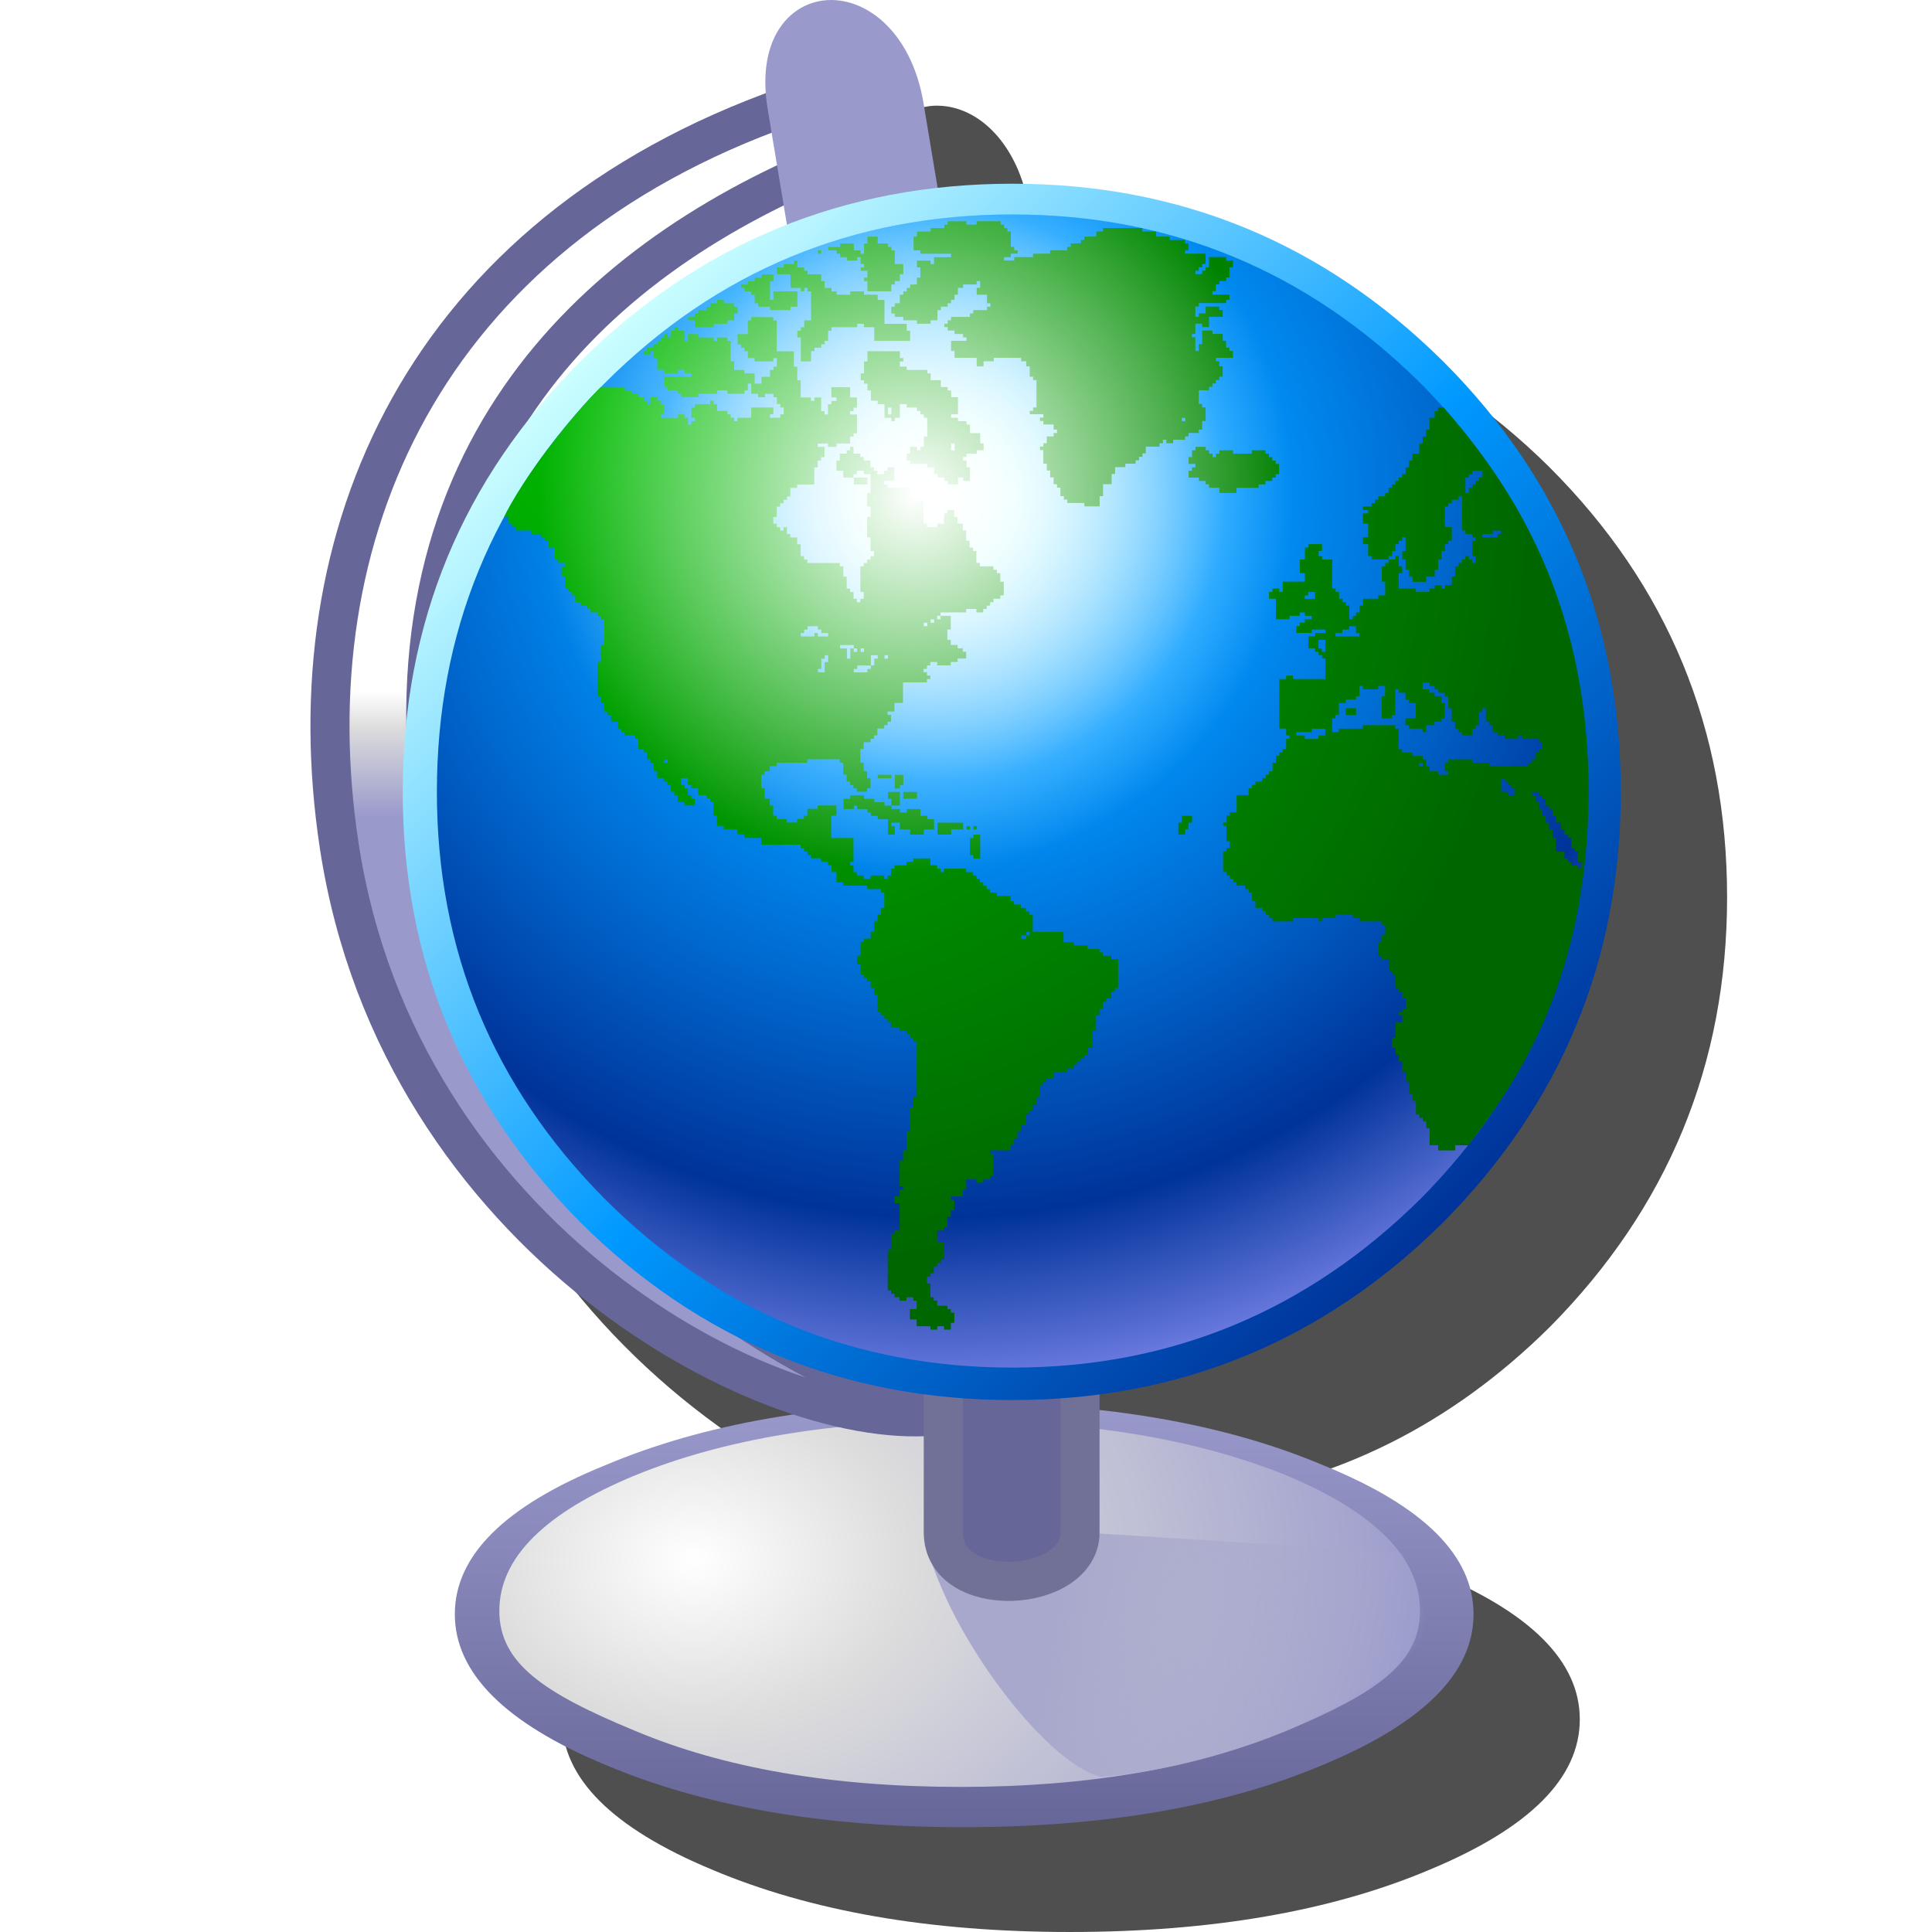 <svg version="1.1" viewBox="0 0 256 256" xmlns="http://www.w3.org/2000/svg" xmlns:xlink="http://www.w3.org/1999/xlink">
<defs>
<linearGradient id="gradient37-1-6" x1="-819.2" x2="819.2" gradientTransform="matrix(0 .036 .065 0 -129.2 25.1)" gradientUnits="userSpaceOnUse">
<stop stop-color="#99c" offset="0"/>
<stop stop-color="#669" offset="1"/>
</linearGradient>
<radialGradient id="gradient38-1-3" cx="0" cy="0" r="819.2" gradientTransform="matrix(.099 0 0 .099 -157.97 17.148)" gradientUnits="userSpaceOnUse">
<stop stop-color="#fff" offset="0"/>
<stop stop-color="#ddd" offset=".282"/>
<stop stop-color="#99c" offset="1"/>
</radialGradient>
<linearGradient id="gradient0-1-7" x1="-819.2" x2="819.2" gradientTransform="matrix(-.069 -.069 -.069 .069 -137.77 19.342)" gradientUnits="userSpaceOnUse">
<stop stop-color="#039" offset="0"/>
<stop stop-color="#09f" offset=".471"/>
<stop stop-color="#cff" offset="1"/>
</linearGradient>
<radialGradient id="gradient1-6-6" cx="0" cy="0" r="819.2" gradientTransform="matrix(.153 0 0 .153 -147.36 -19.476)" gradientUnits="userSpaceOnUse">
<stop stop-color="#fff" offset="0"/>
<stop stop-color="#cff" offset=".078"/>
<stop stop-color="#09f" offset=".298"/>
<stop stop-color="#06c" offset=".537"/>
<stop stop-color="#039" offset=".753"/>
<stop stop-color="#99f" offset="1"/>
</radialGradient>
<radialGradient id="gradient2-62-7" cx="-1495.2" cy="5091.2" r="819.2" gradientTransform="matrix(.033 .026 -.023 .029 177.22 -98.257)" gradientUnits="userSpaceOnUse">
<stop stop-color="#00bf00" offset="0"/>
<stop stop-color="#060" offset=".929"/>
</radialGradient>
<radialGradient id="radialGradient1624-0" cx="-154.38" cy="-18.647" r="75.181" fx="-154.72" gradientTransform="matrix(.656 0 0 .654 -49.102 -7.088)" gradientUnits="userSpaceOnUse">
<stop stop-color="#fff" offset="0"/>
<stop stop-color="#fff" stop-opacity="0" offset="1"/>
</radialGradient>
<linearGradient id="linearGradient1296" x1="-17.035" x2="-17.035" y1="3.396" y2="35.757" gradientUnits="userSpaceOnUse" xlink:href="#gradient38-1-3"/>
<linearGradient id="linearGradient1312" x1="-12.274" x2="-12.274" y1="2.341" y2="35.886" gradientUnits="userSpaceOnUse" xlink:href="#gradient37-1-6"/>
<linearGradient id="linearGradient1320" x1="-11.432" x2="-8.932" y1="38" y2="38" gradientUnits="userSpaceOnUse" xlink:href="#gradient37-1-6"/>
<linearGradient id="linearGradient1336" x1="-15.357" x2="-13.472" y1="2.845" y2="2.599" gradientUnits="userSpaceOnUse" xlink:href="#gradient38-1-3"/>
<radialGradient id="radialGradient1338" cx="0" cy="0" r="819.2" gradientTransform="matrix(.096 0 0 .096 -157.31 17.319)" gradientUnits="userSpaceOnUse" xlink:href="#gradient38-1-3"/>
<linearGradient id="linearGradient1348" x1="-8.993" x2=".568" y1="40.573" y2="42.25" gradientUnits="userSpaceOnUse">
<stop stop-color="#a8a8cc" offset="0"/>
<stop stop-color="#a8a8cc" stop-opacity="0" offset="1"/>
</linearGradient>
<linearGradient id="linearGradient1364" x1="-819.2" x2="819.2" gradientTransform="matrix(0 .036 .065 0 -129.2 25.1)" gradientUnits="userSpaceOnUse" xlink:href="#gradient37-1-6"/>
<filter id="filter893" x="-.147" y="-.106" width="1.294" height="1.211" color-interpolation-filters="sRGB">
<feGaussianBlur stdDeviation="10.642"/>
</filter>
</defs>
<g transform="translate(-12.568)">
<path d="m136.7 14c-2.792 0-5.535 1.529-7.084 4.139-1.28 2.156-1.814 18.541-1.566 21.834-47.638 17.733-65.419 44.894-59.09 86.476 4.066 26.714 18.804 46.908 35.412 59.99 8.974 7.069 18.443 12.115 27.244 15.014-9.12 1.356-17.362 3.589-24.721 6.701-13.239 5.366-19.859 11.923-19.859 19.674 0 7.751 6.62 14.385 19.859 19.9 13.042 5.515 28.849 8.271 47.424 8.271 18.772 0 34.679-2.756 47.721-8.271 13.239-5.515 19.859-12.15 19.859-19.9 0-7.751-6.62-14.308-19.859-19.674-8.659-3.662-18.59-6.102-29.775-7.332v-2.199c17.369-2.259 32.588-9.84 45.646-22.773 15.671-15.821 23.506-34.807 23.506-56.957 0-22.3-7.835-41.285-23.506-56.955-15.821-15.671-34.807-23.506-56.957-23.506-3.456 0-6.824 0.211-10.125 0.588l-1.895-11.367c-1.417-8.499-6.65-13.652-12.234-13.652zm-6.281 40.836 0.453 2.723c-9.894 3.913-18.932 9.897-27.1 17.986-3.203 3.203-6.059 6.552-8.607 10.031 0.769-1.29 1.561-2.558 2.404-3.779 8.274-11.984 20.097-20.715 32.85-26.961z" filter="url(#filter893)" opacity=".83" stroke-width="5.149"/>
<g transform="matrix(5.177 0 0 5.177 199.33 1.136)">
<g transform="matrix(.245 0 0 .185 20.227 36.495)" fill-rule="evenodd">
<path d="m-182.29 24.866q0 12.163 15.671 20.817 15.438 8.654 37.424 8.654 22.221 0 37.658-8.654 15.671-8.654 15.671-20.817t-15.671-20.583q-15.438-8.654-37.658-8.654-21.987 0-37.424 8.654-15.671 8.42-15.671 20.583" fill="url(#linearGradient1364)" stroke-width="4.678"/>
<path d="m-177.64 24.401c0 7.311 4.721 11.418 14.164 16.597 9.291 5.178 20.637 7.768 34.04 7.768 13.25 0 24.597-2.589 34.04-7.768 9.291-5.178 13.936-9.286 13.936-16.597 0-7.311-4.645-13.555-13.936-18.733-9.443-5.026-20.79-7.539-34.04-7.539-13.403 0-24.749 2.513-34.04 7.539-9.443 5.178-14.164 11.423-14.164 18.733" fill="url(#radialGradient1338)" stroke-width="4.569"/>
</g>
<g>
<path d="m-14.932 4c-6 2.5-11.588 7.596-9.961 17.427 0.862 5.209 4.624 11.794 12.961 14.573-4.395 0.586-13.933-4.533-15.461-14.573-1.211-7.958 2.17-15.648 11.461-18.927z" fill="url(#linearGradient1296)" stroke="url(#linearGradient1312)" stroke-width="1px"/>
<path d="m-12.432 5.5-0.5-3c-0.493-2.959-3.493-2.959-3 0l0.5 3" fill="url(#linearGradient1336)" stroke="#99c" stroke-linecap="round" stroke-width="1px"/>
<path d="m-12.432 39c0.448 2.394 3.075 5.894 4.525 6.258 1.653-0.123 4.65-0.711 7.475-2.758 1.248-0.904 0.854-1.706 0.243-2.98l-8.242-0.52" fill="url(#linearGradient1348)"/>
<path d="m-11.932 35v4c0 1.778 3.5 1.569 3.5 0v-4" fill="url(#linearGradient1320)" stroke="#717197" stroke-width="1px"/>
</g>
<g transform="matrix(.196 0 0 .196 16.845 16.258)" fill-rule="evenodd">
<path d="m-217.41 19.342q0 32.794 23.201 56.219 23.424 23.201 56.442 23.201 32.794 0 56.219-23.201 23.201-23.424 23.201-56.219 0-33.017-23.201-56.219-23.424-23.201-56.219-23.201-33.017 0-56.442 23.201-23.201 23.201-23.201 56.219" fill="url(#gradient0-1-7)"/>
<path d="m-212.95 19.342q0 31.009 21.863 53.095 22.086 22.086 53.318 22.086 31.009 0 53.318-22.086 21.863-22.086 21.863-53.095 0-31.233-21.863-53.318-22.309-22.086-53.318-22.086-31.233 0-53.318 22.086-21.863 22.086-21.863 53.318" fill="url(#gradient1-6-6)"/>
<path transform="matrix(3.782 0 0 3.782 -225.48 -69.054)" d="m20.951 3.672v0.117h-0.117v0.117h-0.473v0.119h-0.473v0.176h-0.117v0.473h0.236v0.117h1.06v0.119h-0.59v0.236h-0.117v-0.119h-0.473v0.236h0.119v0.354h-0.119v0.236h-0.234v0.117h-0.119v0.119h-0.117v0.117h-0.119v0.295h-0.176v0.119h-0.119v0.234h0.119v0.119h0.295v0.117h0.471v0.119h0.473v-0.119h0.236v-0.354h0.117v-0.117h0.236v-0.119h0.117v-0.117h0.119v-0.178h0.117v-0.236h0.178v-0.117h0.471v-0.117h0.119v0.234h-0.119v0.236h0.355v0.295h0.117v0.119h-0.117v0.117h-0.473v0.117h-0.117v0.119h-0.65v0.117h-0.117v0.119h-0.117v0.117h0.117v0.119h0.236v0.117h0.295v0.117h0.117v0.119h-0.531v0.354h0.119v0.236h0.766v0.295h0.236v-0.178h0.354v-0.117h0.945v0.117h0.176v0.178h0.119v0.354h0.117v0.117h0.117v0.945h-0.117v0.117h-0.117v0.117h0.471v0.119h-0.117v0.117h0.117v0.119h0.355v0.176h0.117v0.119h-0.117v0.117h-0.236v0.236h-0.119v0.117h-0.117v0.119h0.117v0.471h0.119v0.236h0.117v0.236h0.119v0.236h0.117v0.117h0.117v0.295h0.119v0.119h0.117v0.117h0.59v0.117h0.531v-0.354h0.117v-0.412h0.295v-0.354h0.119v-0.236h0.354v-0.119h0.354v-0.117h0.119v-0.119h0.117v-0.117h0.117v-0.236h0.473v-0.117h0.117v-0.119h0.119v0.119h0.236v-0.119h0.412v-0.117h0.117v-0.117h0.355v-0.119h0.117v-0.295h0.119v-0.471h-0.119v-0.119h-0.117v-0.471h0.354v-0.119h0.117v-0.117h0.119v-0.119h0.117v-0.117h0.119v-0.354h-0.119v-0.178h-0.117v-0.117h0.59v-0.236h-0.119v-0.117h-0.117v-0.236h-0.117v-0.236h-0.355v-0.117h-0.354v0.471h-0.117v0.236h-0.119v-0.473h-0.117v-0.117h0.117v-0.354h0.236v0.117h0.236v-0.354h0.473v-0.236h-0.119v-0.117h-0.471v0.234h-0.236v0.119h-0.119v-0.354h0.119v-0.119h0.943v-0.117h0.117v-0.178h-0.59v-0.117h0.119v-0.236h0.117v-0.117h0.236v-0.119h0.117v-0.354h0.119v-0.236h-0.236v-0.117h-0.59v0.354h-0.117v0.117h-0.119v0.119h-0.236v-0.119h0.119v-0.117h0.117v-0.117h0.119v-0.355h-0.709v-0.117h0.117v-0.236h-0.117v-0.117h-0.531v-0.119h-0.471v-0.176h-0.473v-0.119h-1.357v0.119h-0.234v0.176h-0.414v0.119h-0.117v0.117h-0.354v0.119h-0.119v0.117h-0.59v0.117h-0.59v0.119h-0.648v0.117h-0.354v-0.117h0.234v-0.119h0.236v-0.117h-0.117v-0.117h-0.119v-0.531h-0.117v-0.119h-0.117v-0.117h-0.119v-0.117h-0.826v0.117h-0.354v-0.117zm-2.773 0.529v0.236h-0.117v0.354h-0.117v-0.117h-0.236v-0.236h-0.473v0.119h-0.412v0.117h0.295v0.117h0.117v0.119h0.236v0.117h0.354v-0.117h0.119v0.236h0.117v0.117h-0.117v0.117h0.234v0.236h-0.117v0.119h0.117v0.354h0.826v-0.236h0.119v-0.117h0.176v-0.236h0.119v-0.354h-0.295v-0.473h-0.119v-0.117h-0.117v-0.119h-0.354v-0.236zm-1.709 0.473v0.117h0.117v-0.117zm-0.826 0.354v0.119h-0.354v0.117h-0.236v0.236h0.471v0.471h0.355v0.119h0.117v-0.119h0.117v0.119h0.119v1.002h-0.236v0.236h-0.117v0.119h-0.119v0.234h0.119v0.826h0.354v-0.354h0.117v-0.117h0.236v-0.119h0.117v-0.117h0.119v-0.354h0.117v-0.119h0.885v-0.117h0.236v0.117h0.354v0.473h1.24v-0.354h-0.119v-0.236h-0.768v-0.826h-0.234v-0.178h-0.473v-0.117h-0.473v0.117h-0.471v-0.117h-0.178v-0.119h-0.236v-0.234h-0.117v-0.236h-0.473v-0.119h-0.117v-0.117h-0.236v-0.236zm-1.121 0.473v0.117h-0.236v0.119h-0.236v0.117h-0.236v0.117h0.119v0.119h0.236v0.117h0.117v0.295h0.119v0.119h0.412v0.117h0.707v-0.117h0.236v-0.531h-0.826v0.295h-0.117v-0.648h0.117v-0.236zm-1.533 0.885v0.117h-0.236v0.119h-0.119v0.117h-0.295v0.117h-0.117v0.119h-0.236v0.117h0.236v0.236h0.648v-0.117h0.473v-0.119h0.236v-0.236h0.117v-0.234h-0.117v-0.119h-0.355v-0.117zm1.18 0.59v0.117h-0.119v0.473h-0.354v0.354h0.117v0.119h0.119v0.117h0.117v0.236h0.236v0.117h0.648v-0.117h0.119v0.295h-0.119v0.117h-0.117v0.236h-0.295v0.236h-0.236v-0.354h-0.354v-0.119h-0.354v-0.295h-0.119v-0.707h-0.117v-0.119h-0.354v0.119h-0.119v-0.119h-0.531v-0.117h-0.354v0.236h-0.117v-0.354h-0.236v-0.119h-0.117v0.119h-0.119v0.234h-0.117v-0.117h-0.119v0.117h-0.117v0.119h-0.117v0.117h-0.119v0.119h-0.236v0.117h-0.117v0.117h0.236v-0.117h0.117v0.236h0.119v0.412h0.234v0.119h0.473v-0.119h0.236v0.119h0.236v0.117h-0.945v0.354h0.119v0.119h0.354v0.117h0.117v0.117h0.59v-0.117h0.65v-0.117h0.354v0.117h0.59v-0.117h0.117v-0.236h0.119v0.354h0.236v0.117h0.234v-0.117h0.295v0.117h0.119v0.236h0.117v0.119h0.119v0.234h-0.119v0.119h-0.354v-0.119h0.117v-0.234h-0.766v0.354h-0.473v0.117h-0.117v-0.117h-0.119v-0.119h-0.117v-0.117h-0.354v-0.236h-0.119v-0.117h-0.117v0.117h-0.531v0.119h-0.117v0.354h0.117v0.117h-0.117v0.119h-0.119v-0.236h-0.117v-0.119h-0.236v0.119h-0.59v-0.119h0.117v-0.354h-0.117v-0.117h-0.117v-0.119h-0.236v0.236h-0.119v-0.117h-0.117v-0.119h-0.178v-0.117h-0.234v-0.117h-0.236v-0.119l-0.824-0.002c-0.187 0.174-0.866 0.869-1.826 2.125-0.658 0.861-1.255 1.805-1.516 2.356l0.154 0.006v0.234h0.117v0.119h0.119v0.117h0.531v0.119h0.354v0.117h0.117v0.117h0.119v0.236h0.234v0.414h0.119v0.117h0.236v0.117h-0.119v0.355h0.119v0.412h0.117v0.117h0.117v0.119h0.119v0.236h0.176v0.117h0.236v0.117h0.119v0.119h0.236v0.117h0.117v0.119h0.117v0.885h-0.117v0.59h-0.117v1.18h0.117v0.236h0.117v0.295h0.119v0.117h0.117v0.236h0.236v0.236h0.117v0.117h0.119v0.117h0.354v0.119h0.117v0.354h0.178v0.117h0.117v0.236h0.119v0.119h0.117v0.295h0.119v0.236h0.234v0.117h0.119v0.117h0.117v0.236h0.119v0.119h0.117v0.234h0.236v0.119h0.354v-0.236h-0.117v-0.117h-0.119v-0.236h-0.117v-0.119h-0.119v-0.234h0.236v0.234h0.119v0.119h0.234v0.236h0.295v0.117h0.119v0.117h0.117v0.473h0.119v0.354h0.234v0.119h0.473v0.176h0.236v0.119h0.59v0.234h1.357v0.119h0.117v0.117h0.117v0.119h0.119v0.117h0.354v0.117h0.236v0.119h0.117v0.236h0.178v0.354h0.236v0.117h0.824v0.119h0.473v0.117h0.117v0.531h-0.117v0.236h-0.117v0.234h-0.119v0.355h-0.117v0.236h-0.236v0.117h-0.117v0.473h-0.119v0.295h0.119v0.354h0.117v0.117h0.117v0.119h0.119v0.234h0.117v0.236h0.119v0.59h0.117v0.119h0.117v0.117h0.119v0.117h0.117v0.178h0.295v0.117h0.236v0.119h0.119v0.117h0.117v0.119h0.117v1.945h-0.117v0.355h-0.117v0.824h-0.119v0.65h-0.117v0.354h-0.119v0.885h0.119v0.117h-0.119v0.236h-0.176v0.236h0.176v0.943h-0.176v0.119h-0.119v0.529h-0.117v1.416h0.117v0.119h0.119v0.117h0.176v0.117h0.236v-0.117h0.236v0.117h0.117v0.295h-0.234v0.355h0.234v0.234h0.473v0.119h0.236v-0.119h0.236v0.119h0.234v-0.236h0.119v-0.354h-0.119v-0.119h-0.117v-0.117h-0.354v-0.178h-0.119v-0.117h-0.117v-0.473h-0.117v-0.234h0.117v-0.119h0.117v-0.236h0.119v-0.117h0.117v-0.117h0.119v-0.59h-0.236v-0.414h0.236v-0.117h0.117v-0.355h0.117v-0.234h0.119v-0.355h-0.119v-0.117h0.414v-0.236h0.117v-0.354h0.354v0.117h0.236v-0.117h0.236v-0.117h0.117v-0.768h-0.117v-0.117h0.707v-0.178h0.119v-0.236h0.117v-0.236h0.119v-0.234h0.176v-0.355h0.119v-0.117h0.117v-0.236h0.117v-0.236h0.119v-0.412h0.117v-0.117h0.119v-0.119h0.236v-0.236h0.471v-0.117h0.236v-0.119h0.117v-0.117h0.119v-0.117h0.117v-0.119h0.119v-0.236h0.176v-0.59h0.119v-0.529h0.117v-0.236h0.117v-0.236h0.119v-0.117h0.176v-0.236h0.119v-0.119h0.117v-1.002h-0.236v-0.117h-0.295v-0.119h-0.117v-0.117h-0.412v-0.119h-0.473v-0.117h-0.354v-0.354h-1.062v-0.59h-0.117v-0.119h-0.119v-0.117h-0.176v-0.119h-0.236v-0.117h-0.119v-0.178h-0.471v-0.117h-0.236v-0.117h-0.117v-0.119h-0.119v-0.117h-0.117v-0.119h-0.119v-0.117h-0.117v-0.117h-0.236v-0.119h-0.766v0.119h-0.119v-0.119h-0.117v-0.117h-0.236v-0.236h-0.59v0.117h-0.236v0.119h-0.412v0.117h-0.119v0.236h-0.117v0.117h-0.119v-0.117h-0.471v0.117h-0.236v-0.117h-0.236v-0.117h-0.117v-0.236h-0.119v-0.119h0.119v-0.824h-0.768v-0.768h0.178v-0.354h-0.648v0.117h-0.355v0.236h-0.117v0.117h-0.236v0.119h-0.354v-0.119h-0.354v-0.117h-0.119v-0.354h-0.117v-0.236h-0.178v-0.354h-0.117v-0.473h0.117v-0.117h0.178v-0.178h0.236v-0.117h1.06v-0.119h1.121v0.119h0.119v0.412h0.117v0.236h0.117v0.117h0.119v0.119h0.117v0.117h0.354v-0.117h0.119v-0.354h-0.119v-0.236h-0.117v-0.295h-0.117v-0.473h0.117v-0.236h0.236v-0.117h0.117v-0.119h0.119v-0.234h0.234v-0.119h0.119v-0.117h0.117v-0.236h-0.117v-0.117h0.236v-0.295h0.295v-0.709h0.826v-0.117h0.117v-0.119h-0.117v-0.117h-0.119v-0.117h0.119v-0.119h0.117v-0.117h0.236v0.117h0.471v-0.117h0.236v-0.119h0.295v-0.234h-0.117v-0.119h-0.178v-0.117h-0.236v-0.178h-0.117v-0.354h0.117v-0.473h-0.354v0.119h-0.117v-0.119h0.117v-0.117h0.885v-0.119h0.354v0.119h0.236v-0.119h0.119v-0.117h0.117v-0.117h0.117v-0.119h0.236v-0.117h0.119v-0.473h-0.119v-0.295h-0.117v-0.117h-0.119v-0.119h-0.471v-0.117h-0.119v-0.412h-0.117v-0.119h-0.117v-0.236h-0.119v-0.354h-0.117v-0.236h-0.178v-0.234h-0.117v-0.236h-0.236v0.117h-0.117v0.354h-0.236v0.119h-0.354v-0.119h-0.119v-0.824h-0.236v-0.119h-0.117v-0.117h-0.117v-0.178h-0.768v-0.117h-0.119v-0.119h0.355v-0.471h-0.236v0.117h-0.119v0.119h-0.234v-0.119h-0.119v-0.117h-0.117v-0.236h-0.236v-0.119h-0.117v-0.117h-0.236v-0.236h-0.119v0.119h-0.117v0.117h-0.236v0.236h-0.117v0.354h0.236v0.236h0.354v-0.117h0.117v-0.119h0.236v0.119h0.236v0.648h-0.119v0.471h0.119v0.355h-0.119v0.707h0.119v0.473h0.117v0.176h-0.117v0.119h-0.119v0.117h-0.117v0.117h-0.117v0.885h0.117v0.236h-0.117v0.119h-0.119v-0.119h-0.117v-0.236h-0.119v-0.117h-0.117v-0.412h-0.117v-0.355h-0.119v-0.117h-1.121v-0.117h-0.117v-0.119h-0.117v-0.412h-0.119v-0.236h-0.236v-0.117h-0.117v-0.236h-0.117v0.117h-0.119v-0.117h-0.117v-0.119h-0.119v-0.234h0.119v-0.355h0.117v-0.117h0.119v-0.117h0.117v-0.119h0.117v-0.295h0.236v-0.117h0.59v-0.59h0.119v-0.236h0.117v-0.119h0.117v-0.354h-0.234v-0.117h0.354v0.117h0.295v-0.117h0.471v-0.236h0.119v-0.117h0.117v-0.65h-0.236v-0.117h0.119v-0.117h0.117v-0.355h-0.236v-0.354h-0.648v0.354h0.178v0.119h-0.178v0.117h-0.117v0.354h-0.119v-0.117h-0.117v-0.473h-0.236v0.119h-0.117v-0.119h-0.354v-0.59h-0.119v-0.471h-0.117v-0.531h-0.59v-1.062h-0.119v-0.117zm3.539 5.545v0.236h0.471v-0.236zm0.471-4.365v0.354h-0.117v0.414h-0.117v0.234h0.117v0.119h0.117v0.236h0.119v0.354h0.236v0.117h0.234v0.473h0.236v0.117h0.119v-0.117h0.176v-0.473h0.236v0.119h0.354v0.117h0.119v0.117h0.117v0.119h0.119v0.648h-0.119v0.354h-0.117v0.119h-0.119v-0.119h-0.234v0.236h-0.119v0.236h0.119v0.117h0.59v0.119h0.234v0.236h0.119v0.117h0.236v0.117h0.117v0.119h0.354v-0.236h0.178v0.117h0.236v-0.471h-0.119v-0.236h-0.117v-0.119h0.117v-0.117h0.354v-0.117h0.236v-0.236h-0.117v-0.354h-0.354v-0.295h-0.119v-0.119h-0.295v-0.117h-0.236v-0.119h0.236v-0.59h-0.236v-0.234h-0.117v-0.119h-0.236v-0.236h-0.354v-0.234h-0.117v-0.119h-0.709v-0.117h-0.236v-0.178h0.119v-0.117h-0.119v-0.236zm19.885 1.945-0.182 2e-3v0.117h-0.117v0.236h-0.178v0.412h-0.117v0.236h-0.119v0.236h-0.117v0.354h-0.236v0.236h-0.117v0.236h-0.119v0.236h-0.117v0.117h-0.119v0.117h-0.117v0.119h-0.117v0.117h-0.119v0.178h-0.117v0.117h-0.236v0.119h-0.117v0.117h-0.119v0.117h-0.295v0.119h0.178v0.117h-0.178v0.354h0.178v0.473h-0.178v0.236h0.178v0.412h0.117v0.119h0.59v-0.119h0.119v-0.176h0.117v-0.236h0.117v-0.119h0.119v-0.117h0.117v0.473h-0.117v0.295h0.117v0.354h0.119v0.236h0.117v0.176h0.473v-0.176h0.295v-0.236h0.117v-0.354h0.117v-0.295h0.119v-0.236h0.117v-0.119h0.119v-0.471h-0.236v-0.709h0.117v-0.117h0.119v-0.117h0.234v-0.119h0.119v1.18h0.117v0.119h0.236v0.117h0.117v0.117h-0.117v0.531h0.117v0.236h-0.117v-0.117h-0.117v-0.119h-0.119v0.119h-0.117v0.117h-0.119v0.117h-0.117v0.355h-0.117v0.295h-0.236v0.117h-0.119v-0.117h-0.234v0.117h-0.178v0.117h-0.473v-0.117h-0.59v-0.531h0.119v-0.236h-0.119v-0.354h-0.117v0.119h-0.236v0.117h-0.117v0.117h-0.119v0.531h0.119v0.473h-0.236v0.117h-0.531v0.236h-0.117v0.236h-0.119v0.117h-0.117v0.119h-0.119v-0.473h-0.117v-0.117h-0.117v-0.119h-0.119v-0.236h-0.117v-0.117h-0.119v-1.002h-0.354v-0.119h-0.117v-0.176h0.117v-0.236h-0.471v0.117h-0.119v0.414h-0.176v0.471h0.176v0.295h-0.766v0.354h-0.119v-0.117h-0.236v0.117h-0.117v0.236h0.236v0.709h0.471v-0.119h0.355v-0.117h0.176v0.117h0.236v0.119h-0.236v0.117h-0.176v0.119h-0.119v0.234h0.531v-0.117h0.473v0.117h-0.355v0.119h-0.234v0.412h0.234v0.119h0.119v0.117h0.117v0.117h0.119v0.709h-1.121v-0.119h-0.236v0.119h-0.236v1.711h0.236v0.234h0.117v0.119h-0.117v0.354h-0.117v0.117h-0.119v0.119h-0.117v0.236h-0.119v0.295h-0.117v0.117h-0.117v0.119h-0.119v0.117h-0.236v0.117h-0.117v0.119h-0.117v0.236h-0.414v0.59h-0.236v0.117h-0.117v0.236h-0.117v0.117h0.117v0.531h0.117v0.236h-0.117v0.117h-0.117v0.709h0.117v0.117h0.117v0.117h0.119v0.119h0.117v0.117h0.295v0.119h0.119v0.117h0.117v0.295h0.117v0.236h0.236v0.117h0.119v0.119h0.117v0.117h0.117v0.117h0.709v-0.117h0.885v0.117h0.117v-0.117h0.473v-0.117h0.59v0.117h0.236v0.117h0.766v0.119h0.119v0.354h-0.119v0.236h-0.117v0.473h0.117v0.117h0.236v0.412h0.119v0.119h0.117v0.471h0.117v0.119h0.119v0.236h0.117v0.354h-0.117v0.117h-0.119v0.119h0.119v0.234h-0.236v0.531h-0.117v0.354h0.117v0.236h0.117v0.236h0.119v0.354h0.117v0.355h0.119v0.412h0.117v0.236h0.117v0.471h0.119v0.119h0.117v0.117h0.119v0.236h0.117v0.59h0.295v0.178h0.59v-0.178l0.451 0.004c1.282-1.729 4.152-5.31 4.152-12.242s-3.003-10.929-5.012-13.246zm-19.176 2e-3h0.117v0.234h-0.117zm10.146 0.354h0.117v0.117h-0.117zm-7.965 0.885h0.119v0.236h-0.119zm8.435 0.117v0.119h-0.117v0.234h-0.119v0.236h0.236v0.119h-0.117v0.117h-0.119v0.236h0.355v0.117h0.236v0.119h0.117v0.117h0.354v0.178h0.59v-0.178h0.768v-0.117h0.236v-0.119h0.234v-0.117h0.119v-0.117h0.117v-0.355h-0.117v-0.117h-0.119v-0.119h-0.117v-0.117h-0.117v-0.117h-0.473v0.117h-0.648v-0.117h-0.473v0.117h-0.117v0.117h-0.119v-0.117h-0.117v-0.117h-0.117v-0.119zm9.557 0.826h0.354v0.236h-0.117v0.117h-0.119v0.119h-0.117v0.117h-0.117v0.178h-0.119v-0.531h0.119v-0.117h0.117zm0.707 2.064h0.295v0.119h-0.117v0.117h-0.531v-0.117h0.354zm-6.369 2.123h0.234v0.236h-0.354v-0.117h0.119zm-13.037 0.945h0.117v0.117h-0.117zm-0.236 0.117h0.119v0.119h-0.119zm-4.012 0.119h0.355v0.117h0.117v0.117h0.236v0.119h-0.354v-0.119h-0.119v0.119h-0.471v-0.119h0.117v-0.117h0.117zm18.699 0h0.236v0.234h0.119v0.119h-0.826v-0.119h0.236v-0.117h0.234zm-1.06 0.471h0.236v0.414h-0.119v-0.119h-0.117zm-16.518 0.178h0.473v0.117h0.117v0.119h-0.117v-0.119h-0.119v0.354h-0.117v-0.354h-0.236zm0.709 0.117h0.117v0.119h-0.117zm-1.24 0.236h0.119v0.236h-0.119v0.354h-0.234v-0.117h0.117v-0.355h0.117zm1.594 0h0.236v0.117h-0.119v0.236h-0.117v0.119h-0.119v0.117h-0.471v-0.117h0.117v-0.119h0.473zm0.471 0h0.119v0.117h-0.119zm18.582 0.943h0.236v0.119h0.178v0.117h0.117v0.117h0.236v0.119h0.117v0.412h0.119v0.473h0.117v0.236h0.117v0.117h0.119v0.117h0.354v-0.234h0.117v-0.119h0.119v-0.471h0.117v-0.119h0.119v0.473h0.117v0.117h0.117v0.236h0.178v0.117h0.236v0.119h0.473v-0.119h0.117v0.119h0.59v0.117h0.117v0.236h-0.117v0.117h-0.117v0.236h-0.119v0.119h-0.117v0.117h-1.357v-0.117h-0.59v-0.119h-0.826v0.119h-0.117v0.295h0.117v0.117h-0.354v-0.117h-0.295v-0.178h-0.117v-0.236h-0.119v-0.117h-0.354v-0.119h-0.354v-0.117h-0.119v-0.707h-0.117v-0.119h-1.121v0.119h-0.826v0.117h-0.236v-0.473h0.119v-0.117h0.117v-0.412h0.236v-0.119h0.354v-0.117h0.119v-0.354h0.117v0.117h0.531v-0.117h0.236v0.354h-0.119v0.766h0.355v-0.117h0.117v-0.885h0.117v0.117h0.236v0.236h0.119v0.119h0.234v0.529h-0.354v0.236h0.119v0.119h0.471v0.117h0.119v-0.236h0.295v-0.117h0.234v-0.119h0.119v-0.529h-0.119v-0.236h-0.234v-0.119h-0.178v-0.117h-0.236zm-2.654 0.885v0.236h0.354v-0.236zm-1.18 0.709h0.473v0.234h-0.236v0.119h-0.473v-0.119h-0.295v-0.117h0.531zm-22.357 1.06h0.119v0.119h-0.119zm26.074 0.119h0.117v0.117h-0.117zm-18.699 0.412v0.119h0.471v-0.119zm0.59 0v0.473h0.176v-0.119h0.119v-0.354zm20.939 0.119h0.119v0.117h0.117v0.117h0.119v0.119h0.117v0.236h-0.236v-0.119h-0.236zm-21.176 0.471v0.236h0.117v0.236h0.295v-0.473zm0.117 0.473h-0.236v-0.119h-0.354v-0.117h-0.354v-0.117h-0.473v0.117h-0.234v0.354h0.354v-0.117h0.117v0.117h0.354v0.119h0.119v0.117h0.236v0.117h0.354v0.531h0.236v-0.295h-0.119v-0.117h0.295v0.236h0.355v0.176h0.471v-0.176h0.354v-0.355h-0.234v-0.117h-0.236v-0.236h-0.473v0.119h-0.236v-0.119h-0.295zm0.414-0.473v0.236h0.471v-0.236zm21.707 0h0.236v0.119h0.117v0.117h0.119v0.236h0.117v0.117h0.119v0.236h0.117v0.236h0.178v0.236h0.117v0.176h0.117v0.119h0.119v0.354h0.117v0.117h0.119v0.354h0.117v0.236h-0.117v-0.117h-0.236v-0.119h-0.119v-0.117h-0.117v-0.236h-0.295v-0.471h-0.117v-0.295h-0.119v-0.236h-0.117v-0.236h-0.119v-0.236h-0.117v-0.236h-0.117v-0.234h-0.119zm-12.092 0.826v0.236h-0.119v0.412h0.236v-0.176h0.117v-0.236h0.119v-0.236zm-8.435 0.236v0.412h0.471v-0.176h0.414v-0.236zm1.002 0.117v0.119h0.119v-0.119zm0.236 0v0.119h0.117v-0.119zm0 0.295v0.119h-0.117v0.59h0.117v0.117h0.236v-0.826zm1.828 3.363h0.119v0.117h-0.119v0.119h-0.176v-0.119h0.176z" fill="url(#gradient2-62-7)"/>
<path d="m-212.95 19.342q0 31.009 21.863 53.095 22.086 22.086 53.318 22.086 31.009 0 53.318-22.086 21.863-22.086 21.863-53.095 0-31.233-21.863-53.318-22.309-22.086-53.318-22.086-31.233 0-53.318 22.086-21.863 22.086-21.863 53.318" fill="url(#radialGradient1624-0)"/>
</g>
</g>
</g>
</svg>
